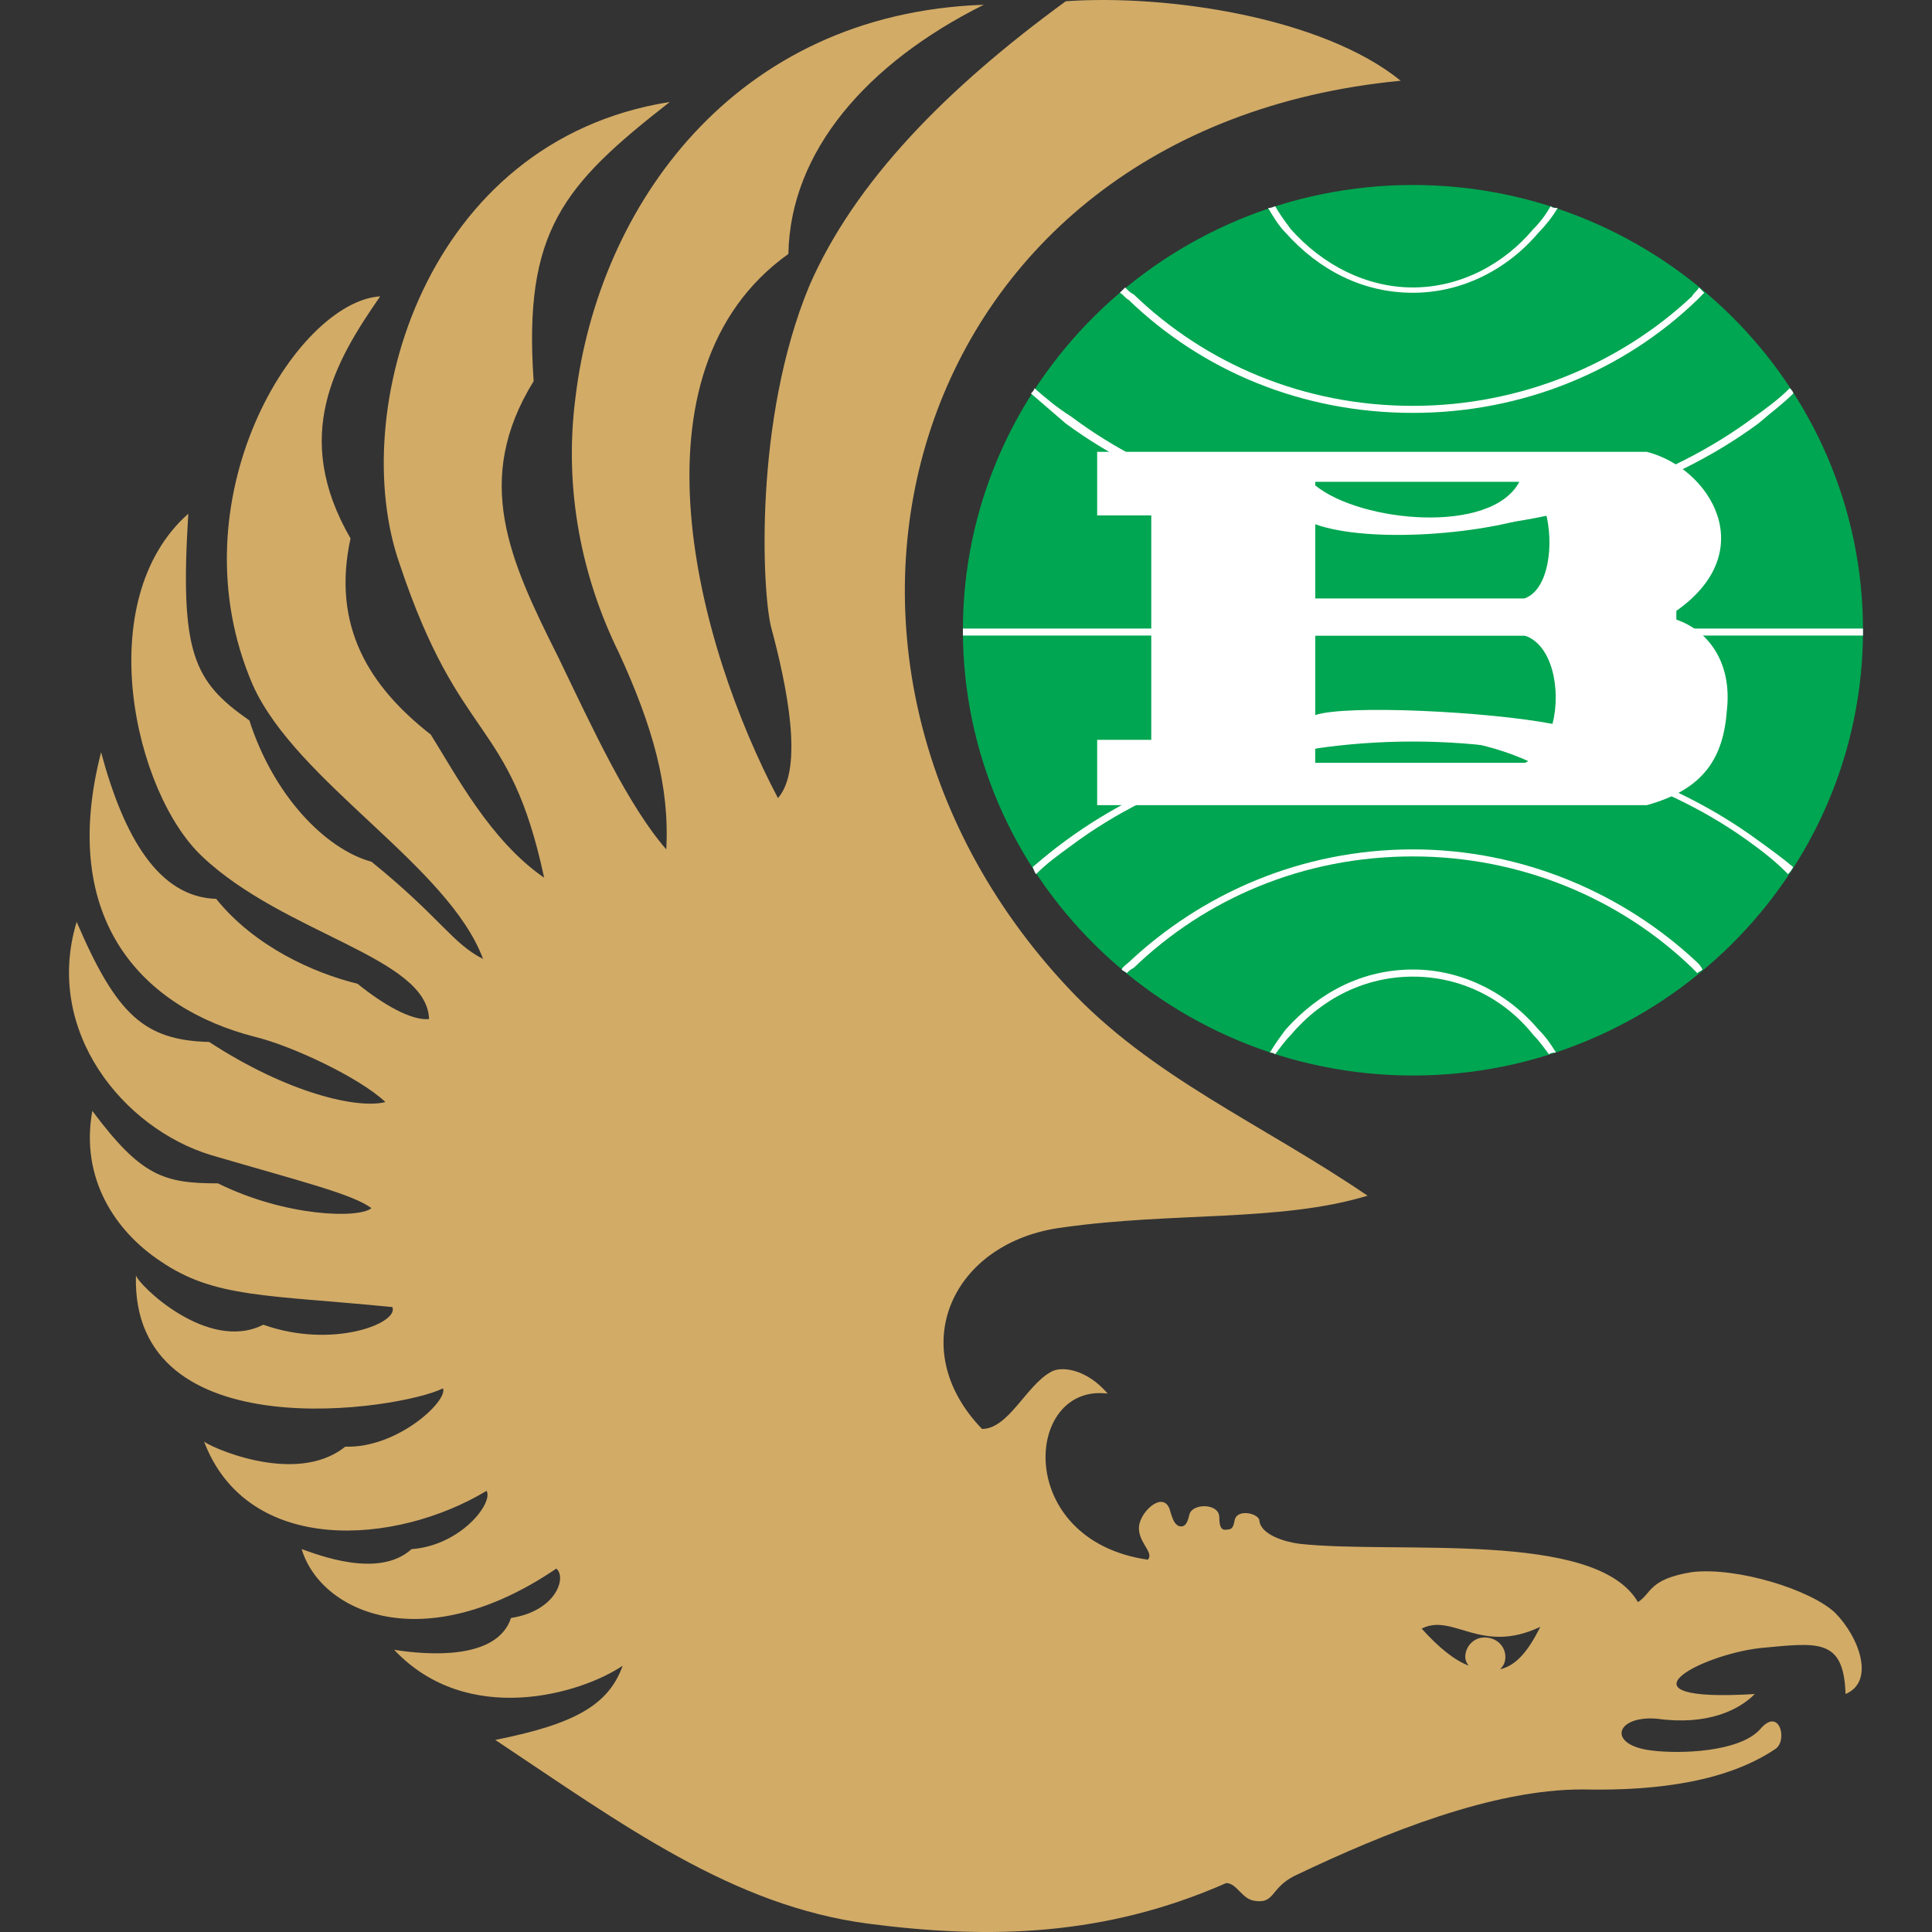 <?xml version="1.0" encoding="UTF-8"?>
<svg width="28px" height="28px" viewBox="0 0 28 28" version="1.1" xmlns="http://www.w3.org/2000/svg" xmlns:xlink="http://www.w3.org/1999/xlink">
    <rect x="0" y="0" width="28" height="28" fill="#333333" stroke="none"/>
    <title>BO</title>
    <g id="BO" stroke="none" stroke-width="1" fill="none" fill-rule="evenodd">
        <path d="M20.477,2.681 C24.067,2.681 27,5.575 27,9.134 C27,12.694 24.067,15.587 20.477,15.587 C16.887,15.587 13.955,12.694 13.955,9.134 C13.955,5.575 16.887,2.681 20.477,2.681 L20.477,2.681 L20.477,2.681 Z" id="path21" fill="#00A651"></path>
        <path d="M25.988,12.566 C25.963,12.617 25.938,12.643 25.913,12.668 C25.761,12.514 25.609,12.387 25.432,12.258 L25.432,12.258 C24.168,11.311 22.398,10.747 20.477,10.747 L20.477,10.747 L20.477,10.747 C18.53,10.747 16.786,11.311 15.522,12.258 C15.345,12.387 15.168,12.514 15.016,12.668 C14.991,12.643 14.991,12.617 14.966,12.566 C15.117,12.438 15.269,12.31 15.446,12.182 C16.735,11.234 18.505,10.645 20.477,10.645 L20.477,10.645 L20.477,10.645 C22.423,10.645 24.193,11.234 25.483,12.182 L25.483,12.182 C25.66,12.31 25.837,12.438 25.988,12.566 L25.988,12.566 Z" id="path23" fill="#FFFFFF"></path>
        <path d="M24.674,14.051 C24.649,14.077 24.623,14.077 24.598,14.103 C24.573,14.077 24.547,14.051 24.522,14.026 C23.486,13.027 22.045,12.412 20.477,12.412 L20.477,12.412 L20.477,12.412 C18.884,12.412 17.469,13.027 16.432,14.026 C16.381,14.051 16.356,14.077 16.331,14.103 C16.306,14.077 16.28,14.077 16.255,14.051 C16.28,14 16.331,13.974 16.356,13.949 C17.418,12.95 18.859,12.31 20.477,12.31 L20.477,12.31 L20.477,12.31 C22.07,12.31 23.536,12.95 24.598,13.949 C24.623,13.974 24.649,14 24.674,14.051 L24.674,14.051 Z" id="path25" fill="#FFFFFF"></path>
        <path d="M22.551,15.255 C22.525,15.255 22.474,15.255 22.449,15.28 C22.373,15.178 22.298,15.075 22.222,14.999 C21.792,14.461 21.16,14.154 20.477,14.154 L20.477,14.154 L20.477,14.154 C19.795,14.154 19.163,14.461 18.708,14.999 C18.632,15.075 18.556,15.178 18.48,15.28 C18.455,15.255 18.429,15.255 18.404,15.255 C18.48,15.127 18.556,15.024 18.632,14.922 C19.112,14.384 19.744,14.051 20.477,14.051 L20.477,14.051 L20.477,14.051 C21.185,14.051 21.842,14.384 22.298,14.922 C22.399,15.024 22.474,15.127 22.551,15.255 L22.551,15.255 L22.551,15.255 Z" id="path27" fill="#FFFFFF"></path>
        <path d="M25.938,5.626 C25.964,5.651 25.989,5.677 25.989,5.703 C25.837,5.856 25.66,5.984 25.483,6.138 L25.483,6.138 C24.194,7.086 22.424,7.675 20.477,7.675 L20.477,7.675 L20.477,7.675 C18.505,7.675 16.736,7.086 15.446,6.138 C15.269,5.984 15.118,5.856 14.941,5.703 C14.966,5.677 14.991,5.651 14.991,5.626 C15.168,5.78 15.32,5.908 15.522,6.036 C16.787,6.983 18.531,7.572 20.478,7.572 L20.478,7.572 L20.478,7.572 C22.399,7.572 24.169,6.983 25.433,6.036 L25.433,6.036 C25.61,5.908 25.787,5.779 25.938,5.626 L25.938,5.626 Z" id="path29" fill="#FFFFFF"></path>
        <path d="M24.623,4.166 C24.649,4.192 24.674,4.217 24.699,4.243 C24.674,4.268 24.623,4.32 24.598,4.345 C23.537,5.37 22.07,5.984 20.477,5.984 L20.477,5.984 L20.477,5.984 C18.859,5.984 17.418,5.369 16.356,4.345 C16.306,4.32 16.28,4.268 16.23,4.243 C16.255,4.217 16.281,4.192 16.306,4.166 C16.357,4.217 16.382,4.243 16.432,4.268 C17.469,5.267 18.885,5.882 20.477,5.882 L20.477,5.882 L20.477,5.882 C22.045,5.882 23.486,5.267 24.522,4.294 C24.548,4.243 24.598,4.217 24.623,4.166 L24.623,4.166 Z" id="path31" fill="#FFFFFF"></path>
        <path d="M22.474,2.988 C22.5,3.014 22.525,3.014 22.575,3.014 C22.5,3.142 22.398,3.27 22.297,3.372 C21.842,3.91 21.185,4.243 20.477,4.243 L20.477,4.243 L20.477,4.243 C19.744,4.243 19.112,3.91 18.631,3.372 C18.53,3.27 18.454,3.142 18.378,3.014 C18.404,3.014 18.429,3.014 18.48,2.988 C18.555,3.117 18.631,3.219 18.707,3.321 C19.162,3.833 19.794,4.166 20.477,4.166 L20.477,4.166 L20.477,4.166 C21.159,4.166 21.792,3.833 22.221,3.321 C22.323,3.219 22.399,3.116 22.474,2.988 L22.474,2.988 L22.474,2.988 Z" id="path33" fill="#FFFFFF"></path>
        <path d="M27,9.109 C27,9.109 27,9.109 27,9.134 C27,9.16 27,9.185 27,9.211 L13.955,9.211 C13.955,9.185 13.955,9.16 13.955,9.134 C13.955,9.108 13.955,9.109 13.955,9.109 L27,9.109 L27,9.109 Z" id="path35" fill="#FFFFFF"></path>
        <path d="M15.901,10.722 L16.685,10.722 L16.685,7.47 L15.901,7.47 L15.901,6.548 L23.865,6.548 C24.775,6.778 25.534,7.982 24.295,8.853 L24.295,8.98 C24.75,9.134 25.104,9.595 25.028,10.287 C24.978,10.978 24.7,11.439 23.866,11.669 L15.901,11.669 L15.901,10.722 L15.901,10.722 Z M22.019,6.983 C21.615,7.752 19.719,7.572 19.062,7.035 L19.062,6.983 L22.019,6.983 L22.019,6.983 Z M19.062,7.598 C19.845,7.879 21.564,7.751 22.399,7.418 C22.525,7.879 22.449,8.545 22.095,8.673 L19.062,8.673 L19.062,7.598 L19.062,7.598 L19.062,7.598 Z M22.146,11.029 C21.059,10.543 19.82,10.62 19.061,10.85 L19.061,11.055 L22.095,11.055 C22.12,11.055 22.146,11.029 22.146,11.029 L22.146,11.029 Z M19.062,10.363 C19.517,10.21 21.564,10.312 22.5,10.491 C22.626,10.005 22.5,9.339 22.095,9.211 L19.062,9.211 L19.062,10.363 L19.062,10.363 L19.062,10.363 Z" id="path37" fill="#FFFFFF"></path>
        <path d="M14.258,0.069 C12.564,0.914 11.452,2.194 11.426,3.68 C9.025,5.395 10.112,9.365 11.275,11.567 C11.654,11.132 11.401,9.928 11.174,9.083 C11.047,8.571 10.921,6.087 11.73,4.141 C12.387,2.63 13.727,1.272 15.446,0.018 C16.913,-0.085 19.163,0.248 20.3,1.17 C13.095,1.861 10.971,9.493 15.471,14.307 C16.685,15.613 18.278,16.279 19.82,17.329 C18.556,17.713 17.014,17.56 15.395,17.79 C13.803,17.995 13.095,19.531 14.232,20.709 C14.612,20.709 14.865,20.095 15.218,19.89 C15.37,19.787 15.75,19.839 16.053,20.197 C14.839,20.044 14.688,22.323 16.634,22.604 C16.735,22.502 16.483,22.348 16.508,22.118 C16.533,21.887 16.887,21.58 16.963,21.913 C16.988,21.99 17.014,22.092 17.089,22.118 C17.19,22.144 17.215,22.041 17.241,21.939 C17.292,21.785 17.671,21.785 17.671,21.99 C17.671,22.195 17.747,22.169 17.772,22.169 C17.873,22.169 17.873,22.118 17.898,22.016 C17.949,21.862 18.252,21.939 18.252,22.041 C18.277,22.246 18.631,22.349 18.834,22.374 C20.249,22.528 23.132,22.169 23.738,23.219 C23.941,23.091 23.89,22.886 24.522,22.784 C25.179,22.707 26.241,23.04 26.595,23.373 C26.949,23.731 27.177,24.371 26.747,24.551 C26.721,23.731 26.342,23.808 25.508,23.885 C24.623,23.987 23.334,24.679 25.432,24.551 C25.204,24.781 24.749,25.011 24.016,24.909 C23.409,24.858 23.283,25.293 23.94,25.37 C24.345,25.421 25.204,25.396 25.508,25.063 C25.786,24.73 25.912,25.216 25.735,25.344 C25.053,25.805 24.067,25.959 22.929,25.934 C21.639,25.934 20.097,26.548 18.758,27.188 C18.404,27.368 18.48,27.598 18.176,27.547 C17.999,27.521 17.923,27.291 17.771,27.291 C16.027,28.059 14.358,28.11 12.589,27.88 C10.617,27.623 9.024,26.445 7.178,25.216 C8.341,24.986 8.822,24.704 9.024,24.141 C8.417,24.551 6.774,25.037 5.712,23.91 C6.193,23.987 7.204,24.064 7.406,23.449 C8.063,23.347 8.215,22.86 8.063,22.733 C6.142,24.039 4.65,23.373 4.372,22.451 C4.6,22.528 5.485,22.886 5.965,22.451 C6.673,22.4 7.153,21.785 7.052,21.606 C5.737,22.4 3.588,22.554 2.956,20.889 C2.981,20.94 4.271,21.555 5.004,20.966 C5.763,20.991 6.496,20.3 6.42,20.121 C5.813,20.428 1.894,21.043 1.97,18.482 C1.995,18.61 3.007,19.609 3.816,19.199 C4.827,19.557 5.788,19.173 5.686,18.943 C3.866,18.763 3.108,18.815 2.324,18.277 C1.667,17.842 1.161,17.073 1.338,16.1 C2.046,17.048 2.375,17.15 3.158,17.15 C4.144,17.637 5.206,17.662 5.383,17.509 C5.105,17.304 4.372,17.125 3.057,16.74 C1.793,16.356 0.63,14.948 1.111,13.36 C1.692,14.717 2.097,15.076 3.032,15.101 C4.17,15.844 5.181,16.075 5.586,15.972 C5.207,15.614 4.221,15.153 3.689,15.025 C2.097,14.615 0.833,13.36 1.465,10.902 C1.794,12.131 2.299,13.002 3.133,13.027 C3.69,13.719 4.549,14.103 5.181,14.257 C5.561,14.564 5.965,14.794 6.218,14.769 C6.193,13.872 4.12,13.539 2.931,12.413 C1.946,11.491 1.313,8.699 2.729,7.445 C2.603,9.468 2.805,9.877 3.614,10.441 C3.968,11.542 4.726,12.31 5.384,12.489 C6.395,13.309 6.547,13.667 7.001,13.898 C6.496,12.541 4.296,11.337 3.664,9.928 C2.501,7.24 4.296,4.371 5.51,4.295 C4.852,5.242 4.221,6.318 5.08,7.803 C4.802,9.083 5.358,9.954 6.243,10.646 C6.597,11.209 7.103,12.182 7.886,12.72 C7.381,10.364 6.673,10.825 5.788,8.162 C5.029,5.985 6.142,2.041 9.707,1.478 C8.164,2.682 7.583,3.347 7.734,5.524 C6.85,6.958 7.381,8.111 8.088,9.519 C8.594,10.569 9.1,11.67 9.656,12.31 C9.707,11.388 9.454,10.518 8.973,9.468 C8.442,8.392 8.164,7.112 8.341,5.754 C8.671,3.014 10.618,0.197 14.258,0.069 L14.258,0.069 Z M21.514,23.731 C21.691,23.731 21.817,23.859 21.817,24.013 C21.817,24.089 21.792,24.14 21.741,24.192 C21.969,24.14 22.146,23.936 22.323,23.577 C21.463,23.987 21.059,23.372 20.604,23.603 C20.857,23.884 21.084,24.064 21.286,24.14 C21.261,24.115 21.236,24.064 21.236,24.013 C21.236,23.859 21.362,23.731 21.514,23.731 L21.514,23.731 Z" id="path39" fill="#D2AB67"></path>
    </g>
</svg>